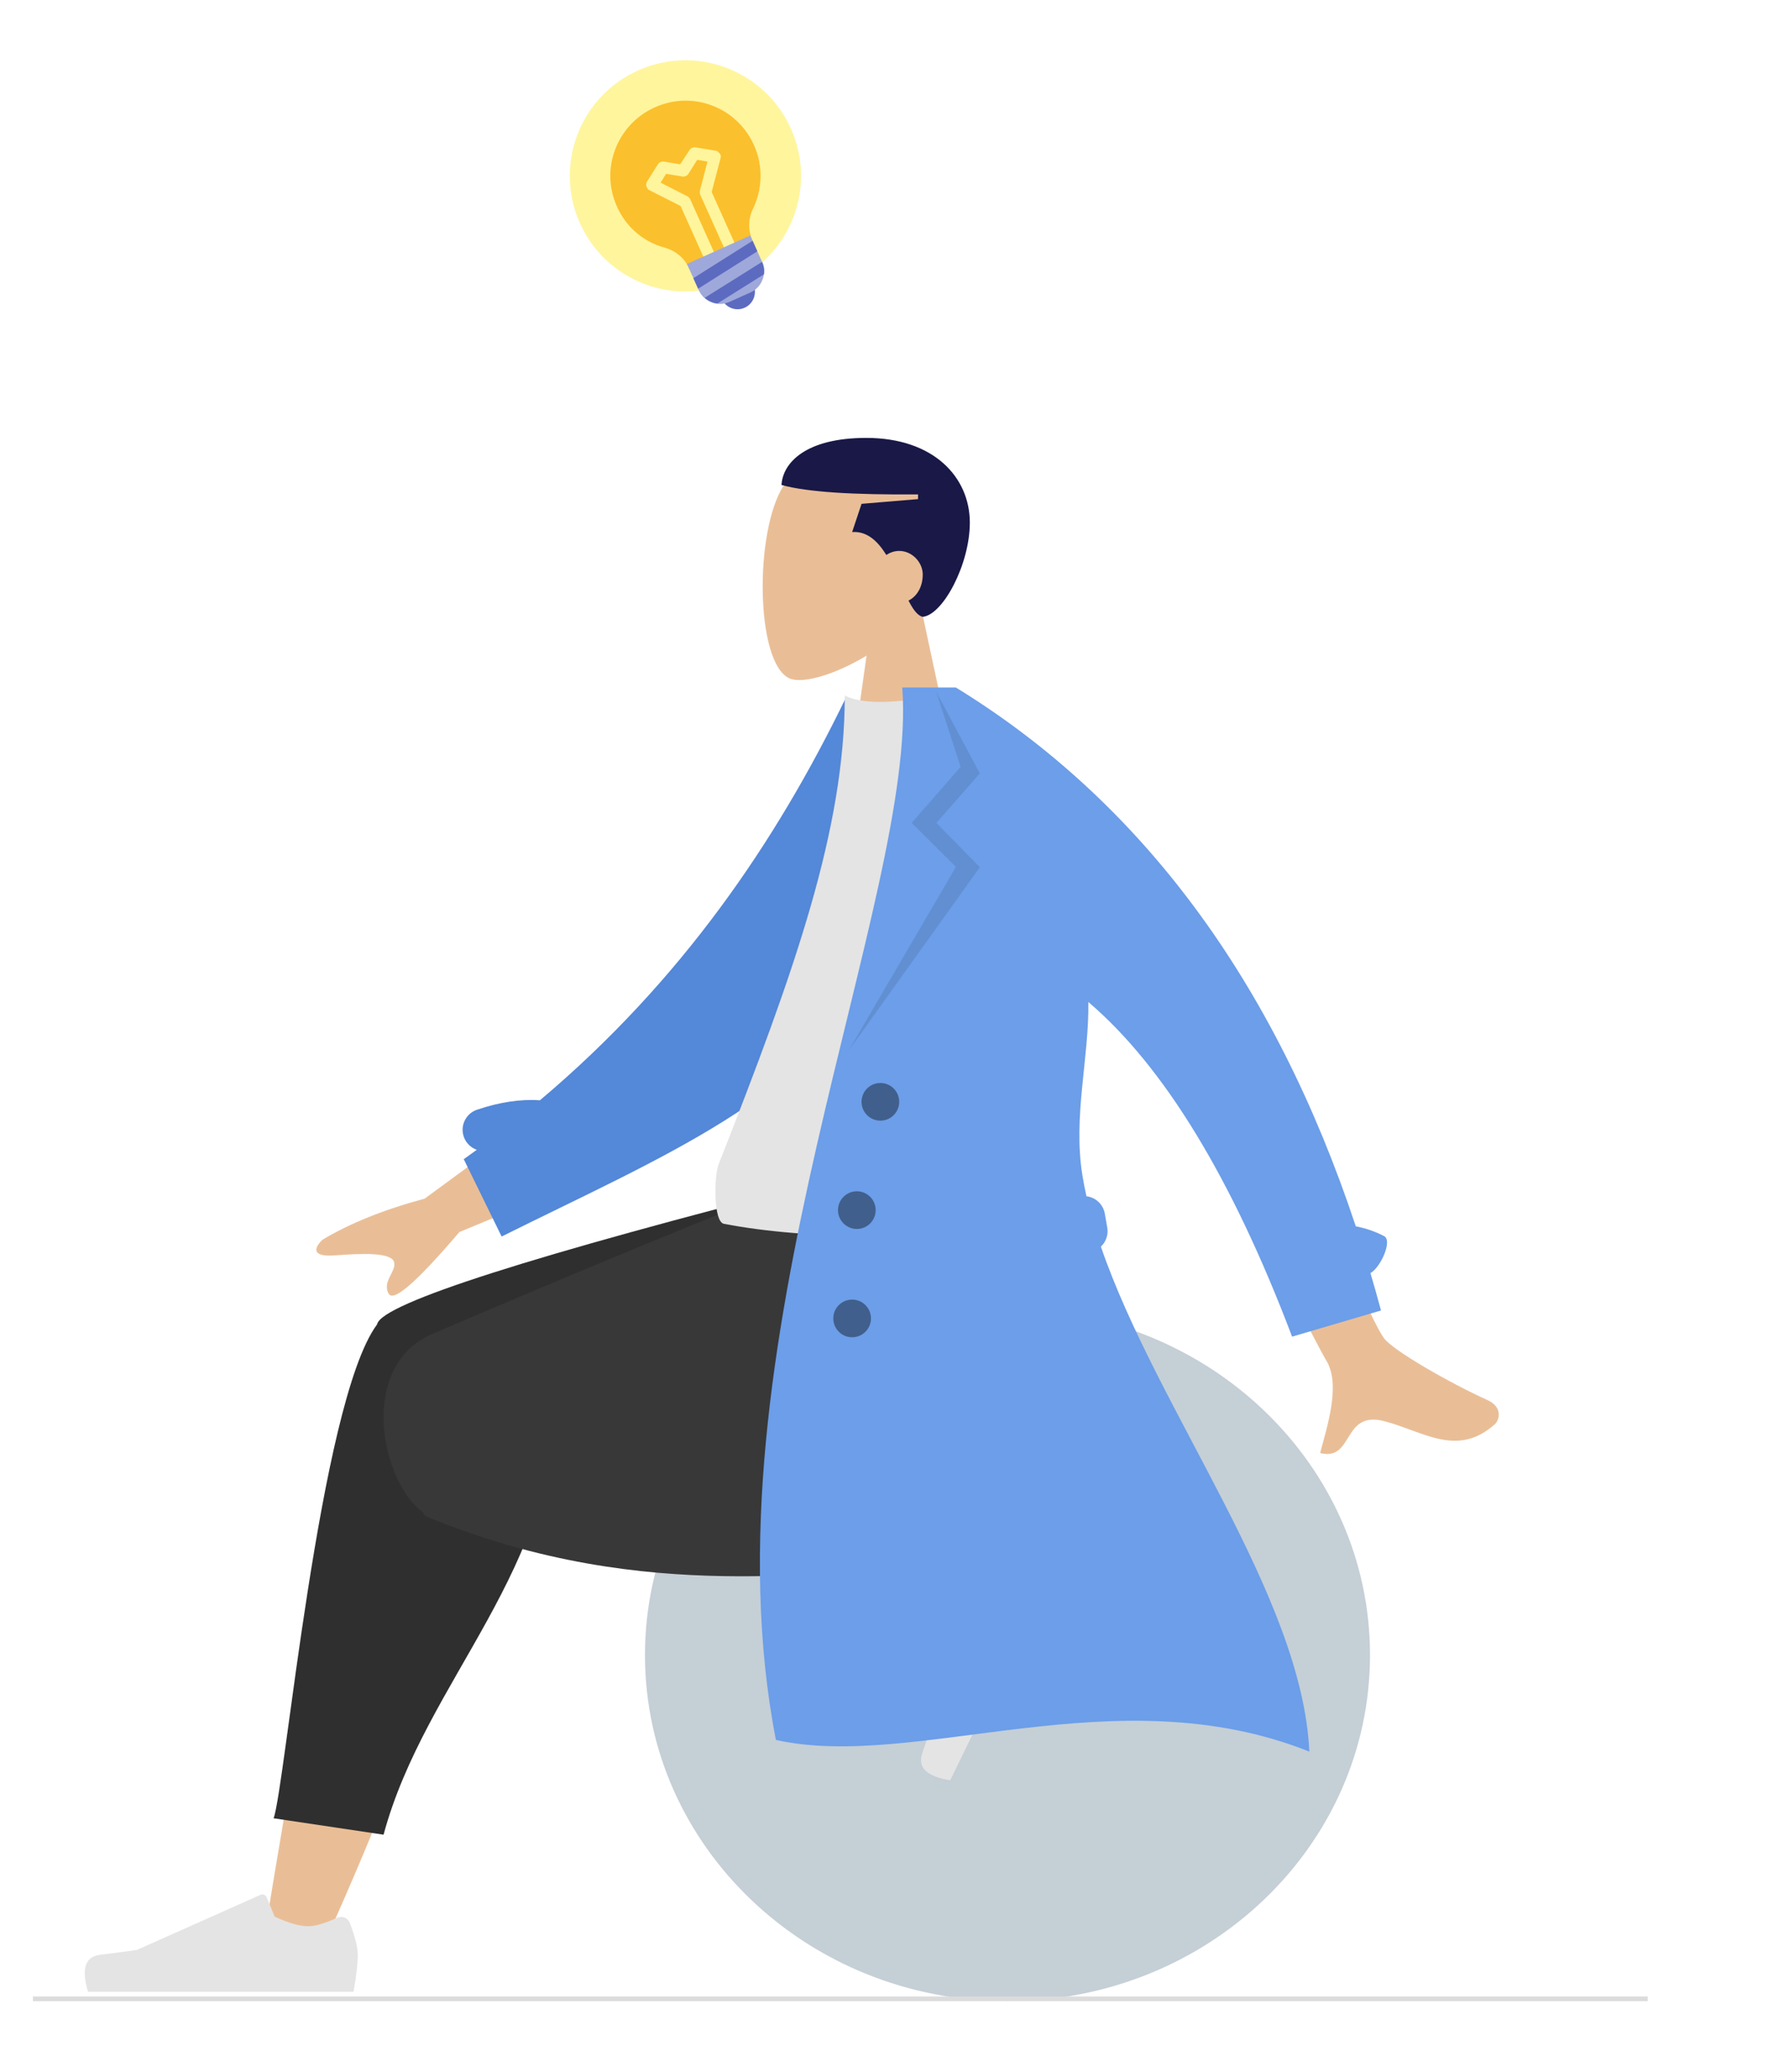 <svg width="380" height="440" viewBox="0 0 380 440" fill="none" xmlns="http://www.w3.org/2000/svg">
<path fill-rule="evenodd" clip-rule="evenodd" d="M195.738 129.49C200.346 124.081 203.464 117.452 202.943 110.025C201.442 88.624 171.651 93.332 165.857 104.133C160.062 114.935 160.75 142.333 168.24 144.263C171.226 145.033 177.589 143.147 184.065 139.244L180 168H204L195.738 129.49Z" fill="#E9BE97"/>
<path fill-rule="evenodd" clip-rule="evenodd" d="M188.27 117.867C189.055 117.327 189.993 117 191 117C193.761 117 196 119.462 196 122C196 124.639 194.753 126.681 192.973 127.546C193.924 129.405 194.88 130.754 196 131C200.322 130.562 206 119.82 206 111C206 101.345 198.318 92.999 184 92.999C171.131 92.999 166.251 98.306 166 103C171.515 104.515 181.151 105.099 195 105V106L183 107L181 113C184.182 112.762 186.456 114.944 188.27 117.867Z" fill="#191847"/>
<path d="M214 425C171.474 425 137 392.092 137 351.5C137 310.907 171.474 278 214 278C256.526 278 291 310.907 291 351.5C291 392.092 256.526 425 214 425Z" fill="#C5CFD6"/>
<path fill-rule="evenodd" clip-rule="evenodd" d="M68.491 413.66C81.304 385.301 90.57 360.608 94.289 347.58C100.658 325.272 105.502 305.643 106.727 298.312C109.647 280.832 84.265 279.814 80.91 288.501C75.832 301.65 66.967 344.852 56.316 410.107L68.491 413.66ZM217.112 324.663C205.356 320.016 164.188 305.475 144.333 301.361C138.627 300.179 133.097 299.08 127.898 298.088C112.444 295.138 104.438 323.017 119.322 325.159C156.389 330.494 208.937 336.003 213.434 336.621C219.737 337.488 224.5 327.584 217.112 324.663Z" fill="#E9BE97"/>
<path fill-rule="evenodd" clip-rule="evenodd" d="M118.413 290.416L182 258.046V251H174.438C112.92 266.675 81.485 276.721 80.131 281.137C80.117 281.185 80.103 281.232 80.091 281.28C80.06 281.321 80.03 281.362 80 281.403C67.808 298.17 60.507 380.026 58.111 386.156L81.472 389.641C90.409 356.503 119 333.418 118.241 293.729C118.446 292.564 118.497 291.46 118.413 290.416Z" fill="#2F2F2F"/>
<path fill-rule="evenodd" clip-rule="evenodd" d="M176.717 309.64C182.535 308.475 187.893 307.436 192.477 306.632C222.091 301.438 230.726 285.586 225.62 251H171.058C162.145 253.56 115.826 272.984 91.793 283.316C75.887 290.154 80.901 314.804 89.909 321.219C89.958 321.613 90.12 321.88 90.409 322C138.863 342.082 177.195 331.545 190 334.912L195.923 316.228L176.717 309.64Z" fill="#383838"/>
<path fill-rule="evenodd" clip-rule="evenodd" d="M213.092 321.693C216.267 321.997 218.52 322.474 219.853 323.124C221.474 323.914 223.707 325.338 226.553 327.394C225.636 329.274 217.395 346.172 201.828 378.088C196.831 377.281 194.85 375.374 195.888 372.366C196.925 369.359 197.761 366.848 198.397 364.834L199.385 336.149C199.404 335.597 199.867 335.165 200.418 335.184C200.428 335.184 200.437 335.185 200.447 335.185L204.859 335.463C207.367 333.433 209.021 331.597 209.822 329.954C210.473 328.62 210.833 326.514 210.902 323.636L210.902 323.636C210.929 322.532 211.845 321.658 212.95 321.685C212.997 321.686 213.045 321.689 213.092 321.693Z" fill="#E4E4E4"/>
<path fill-rule="evenodd" clip-rule="evenodd" d="M74.322 408.401C75.441 411.387 76 413.622 76 415.105C76 416.908 75.7 419.539 75.099 422.999C73.007 422.999 54.206 422.999 18.697 422.999C17.231 418.154 18.077 415.538 21.235 415.151C24.393 414.765 27.016 414.416 29.105 414.105L55.32 402.418C55.824 402.193 56.416 402.42 56.641 402.924C56.644 402.933 56.648 402.941 56.652 402.95L58.337 407.038C61.26 408.402 63.636 409.084 65.463 409.084C66.948 409.084 68.999 408.484 71.615 407.285L71.615 407.285C72.62 406.824 73.807 407.265 74.267 408.269C74.287 408.312 74.305 408.356 74.322 408.401Z" fill="#E4E4E4"/>
<path fill-rule="evenodd" clip-rule="evenodd" d="M122.11 231.131L90.212 254.554C81.561 256.889 74.332 259.793 68.528 263.268C67.157 264.517 65.5 267.048 71.186 266.61C76.873 266.173 82.874 265.969 83.658 267.908C84.443 269.848 81.002 272.167 82.588 274.784C83.645 276.529 88.641 272.154 97.574 261.66L129.162 248.562L122.11 231.131ZM266.461 221.374L248.849 224.563C269.289 265.124 280.237 286.57 281.692 288.902C284.967 294.147 281.661 303.598 280.414 308.584C287.661 310.405 284.982 299.401 294.15 301.849C302.518 304.083 309.55 309.565 317.513 302.477C318.492 301.605 319.246 298.841 315.985 297.359C307.863 293.668 295.888 286.814 293.973 284.2C291.36 280.636 282.19 259.694 266.461 221.374Z" fill="#E9BE97"/>
<path fill-rule="evenodd" clip-rule="evenodd" d="M114.679 233.677C110.575 233.383 106.111 234.063 101.325 235.675C98.969 236.469 97.704 239.022 98.497 241.377C98.958 242.745 100.012 243.745 101.277 244.188C100.361 244.856 99.437 245.521 98.505 246.181L106.552 262.609C140.415 245.725 172.243 232.995 186.746 205.121C191.614 195.766 189.966 163.988 190.431 152.427L179.736 148.041C164.827 178.858 144.651 208.423 114.679 233.677Z" fill="#5488D8"/>
<path fill-rule="evenodd" clip-rule="evenodd" d="M228 259.909C196.562 263.363 171.816 263.363 153.764 259.909C151.527 259.481 151.625 249.84 152.663 247.207C168.815 206.201 179.44 176.184 179.44 147.702C182.403 149.25 187.59 149.482 195 148.398C214.914 177.749 224.067 211.426 228 259.909Z" fill="#E4E4E4"/>
<path fill-rule="evenodd" clip-rule="evenodd" d="M233.841 264.757C234.909 263.753 235.465 262.247 235.192 260.695L234.671 257.741C234.318 255.739 232.692 254.281 230.772 254.053C230.436 252.552 230.147 251.062 229.908 249.583C227.889 237.087 231.338 224.834 231.176 212.802C247.256 226.521 261.681 250.211 274.452 283.871L293.338 278.313C292.618 275.636 291.871 272.991 291.099 270.38C293.279 269.141 295.826 263.465 293.993 262.516C292.1 261.535 290.094 260.844 287.982 260.438C270.664 208.279 242.345 170.132 203.024 146H199.545L191.651 146C195 190.28 148.75 286.954 164.809 369.518C194.492 376.146 236.868 355.522 278.117 372C276.582 338.75 245.836 299.69 233.841 264.757V264.757Z" fill="#6C9EE9"/>
<path fill-rule="evenodd" clip-rule="evenodd" d="M198.894 147L204.053 162.865L193.664 174.759L203.053 184.105L180.338 223L208.116 184.183L198.894 174.759L208.116 164.248L198.894 147Z" fill="black" fill-opacity="0.1"/>
<path fill-rule="evenodd" clip-rule="evenodd" d="M187 238C189.209 238 191 236.209 191 234C191 231.79 189.209 230 187 230C184.791 230 183 231.79 183 234C183 236.209 184.791 238 187 238ZM182 261C184.209 261 186 259.209 186 257C186 254.79 184.209 253 182 253C179.791 253 178 254.79 178 257C178 259.209 179.791 261 182 261ZM181 284C183.209 284 185 282.209 185 280C185 277.79 183.209 276 181 276C178.791 276 177 277.79 177 280C177 282.209 178.791 284 181 284Z" fill="black" fill-opacity="0.4"/>
<line x1="7" y1="424.5" x2="350" y2="424.5" stroke="#DCDCDC"/>
<g clip-path="url(#clip0_1659_4154)">
<path d="M155.659 59.752C168.027 54.191 173.546 39.656 167.985 27.288C162.424 14.919 147.889 9.401 135.521 14.962C123.152 20.523 117.634 35.057 123.195 47.426C128.755 59.794 143.29 65.313 155.659 59.752Z" fill="#FFF59D"/>
<path d="M160.147 30.812C156.27 22.19 145.809 18.682 137.416 23.667C131.05 27.472 128.091 35.263 130.44 42.284C132.196 47.686 136.388 51.321 141.28 52.621C143.452 53.26 145.316 54.711 146.272 56.838L146.423 57.174L159.86 51.133L159.81 51.021C158.904 49.005 158.893 46.587 159.857 44.538C161.896 40.391 162.211 35.403 160.147 30.812Z" fill="#FBC02D"/>
<path d="M152.074 32.019L147.708 31.289C147.271 31.216 146.711 31.468 146.476 31.843L144.482 34.894L140.989 34.31C140.553 34.237 139.993 34.489 139.758 34.864L137.405 38.614C137.282 38.938 137.159 39.263 137.31 39.599C137.461 39.935 137.612 40.271 137.937 40.394L144.558 43.744L149.894 55.613L152.134 54.606L146.596 42.289C146.495 42.065 146.283 41.892 146.07 41.718L140.311 38.788L141.487 36.913L144.98 37.497C145.416 37.57 145.976 37.318 146.211 36.943L148.093 33.943L150.276 34.308L148.645 40.56C148.634 40.834 148.623 41.109 148.724 41.333L154.262 53.65L156.501 52.643L151.164 40.773L153.053 33.598C153.177 33.273 153.138 32.887 152.874 32.601C152.611 32.316 152.348 32.03 152.074 32.019Z" fill="#FFF59D"/>
<path d="M158.176 65.351C160.031 64.517 160.859 62.337 160.025 60.482C159.191 58.626 157.01 57.799 155.155 58.633C153.3 59.467 152.472 61.647 153.306 63.502C154.14 65.358 156.321 66.185 158.176 65.351Z" fill="#5C6BC0"/>
<path d="M159.409 62.104L154.93 64.118C152.466 65.226 149.544 64.117 148.437 61.653L145.919 56.054L159.357 50.013L161.874 55.612C162.981 58.075 161.872 60.997 159.409 62.104Z" fill="#9FA8DA"/>
<path d="M161.874 55.612L149.69 63.244C150.378 63.876 151.403 64.358 152.388 64.454L162.259 58.266C162.405 57.392 162.277 56.508 161.874 55.612ZM147.279 59.078L148.286 61.317L160.867 53.372L159.86 51.133L147.279 59.078Z" fill="#5C6BC0"/>
</g>
<defs>
<clipPath id="clip0_1659_4154">
<rect width="58.931" height="58.931" fill="white" transform="translate(107.64 24.805) rotate(-24.209)"/>
</clipPath>
</defs>
</svg>
